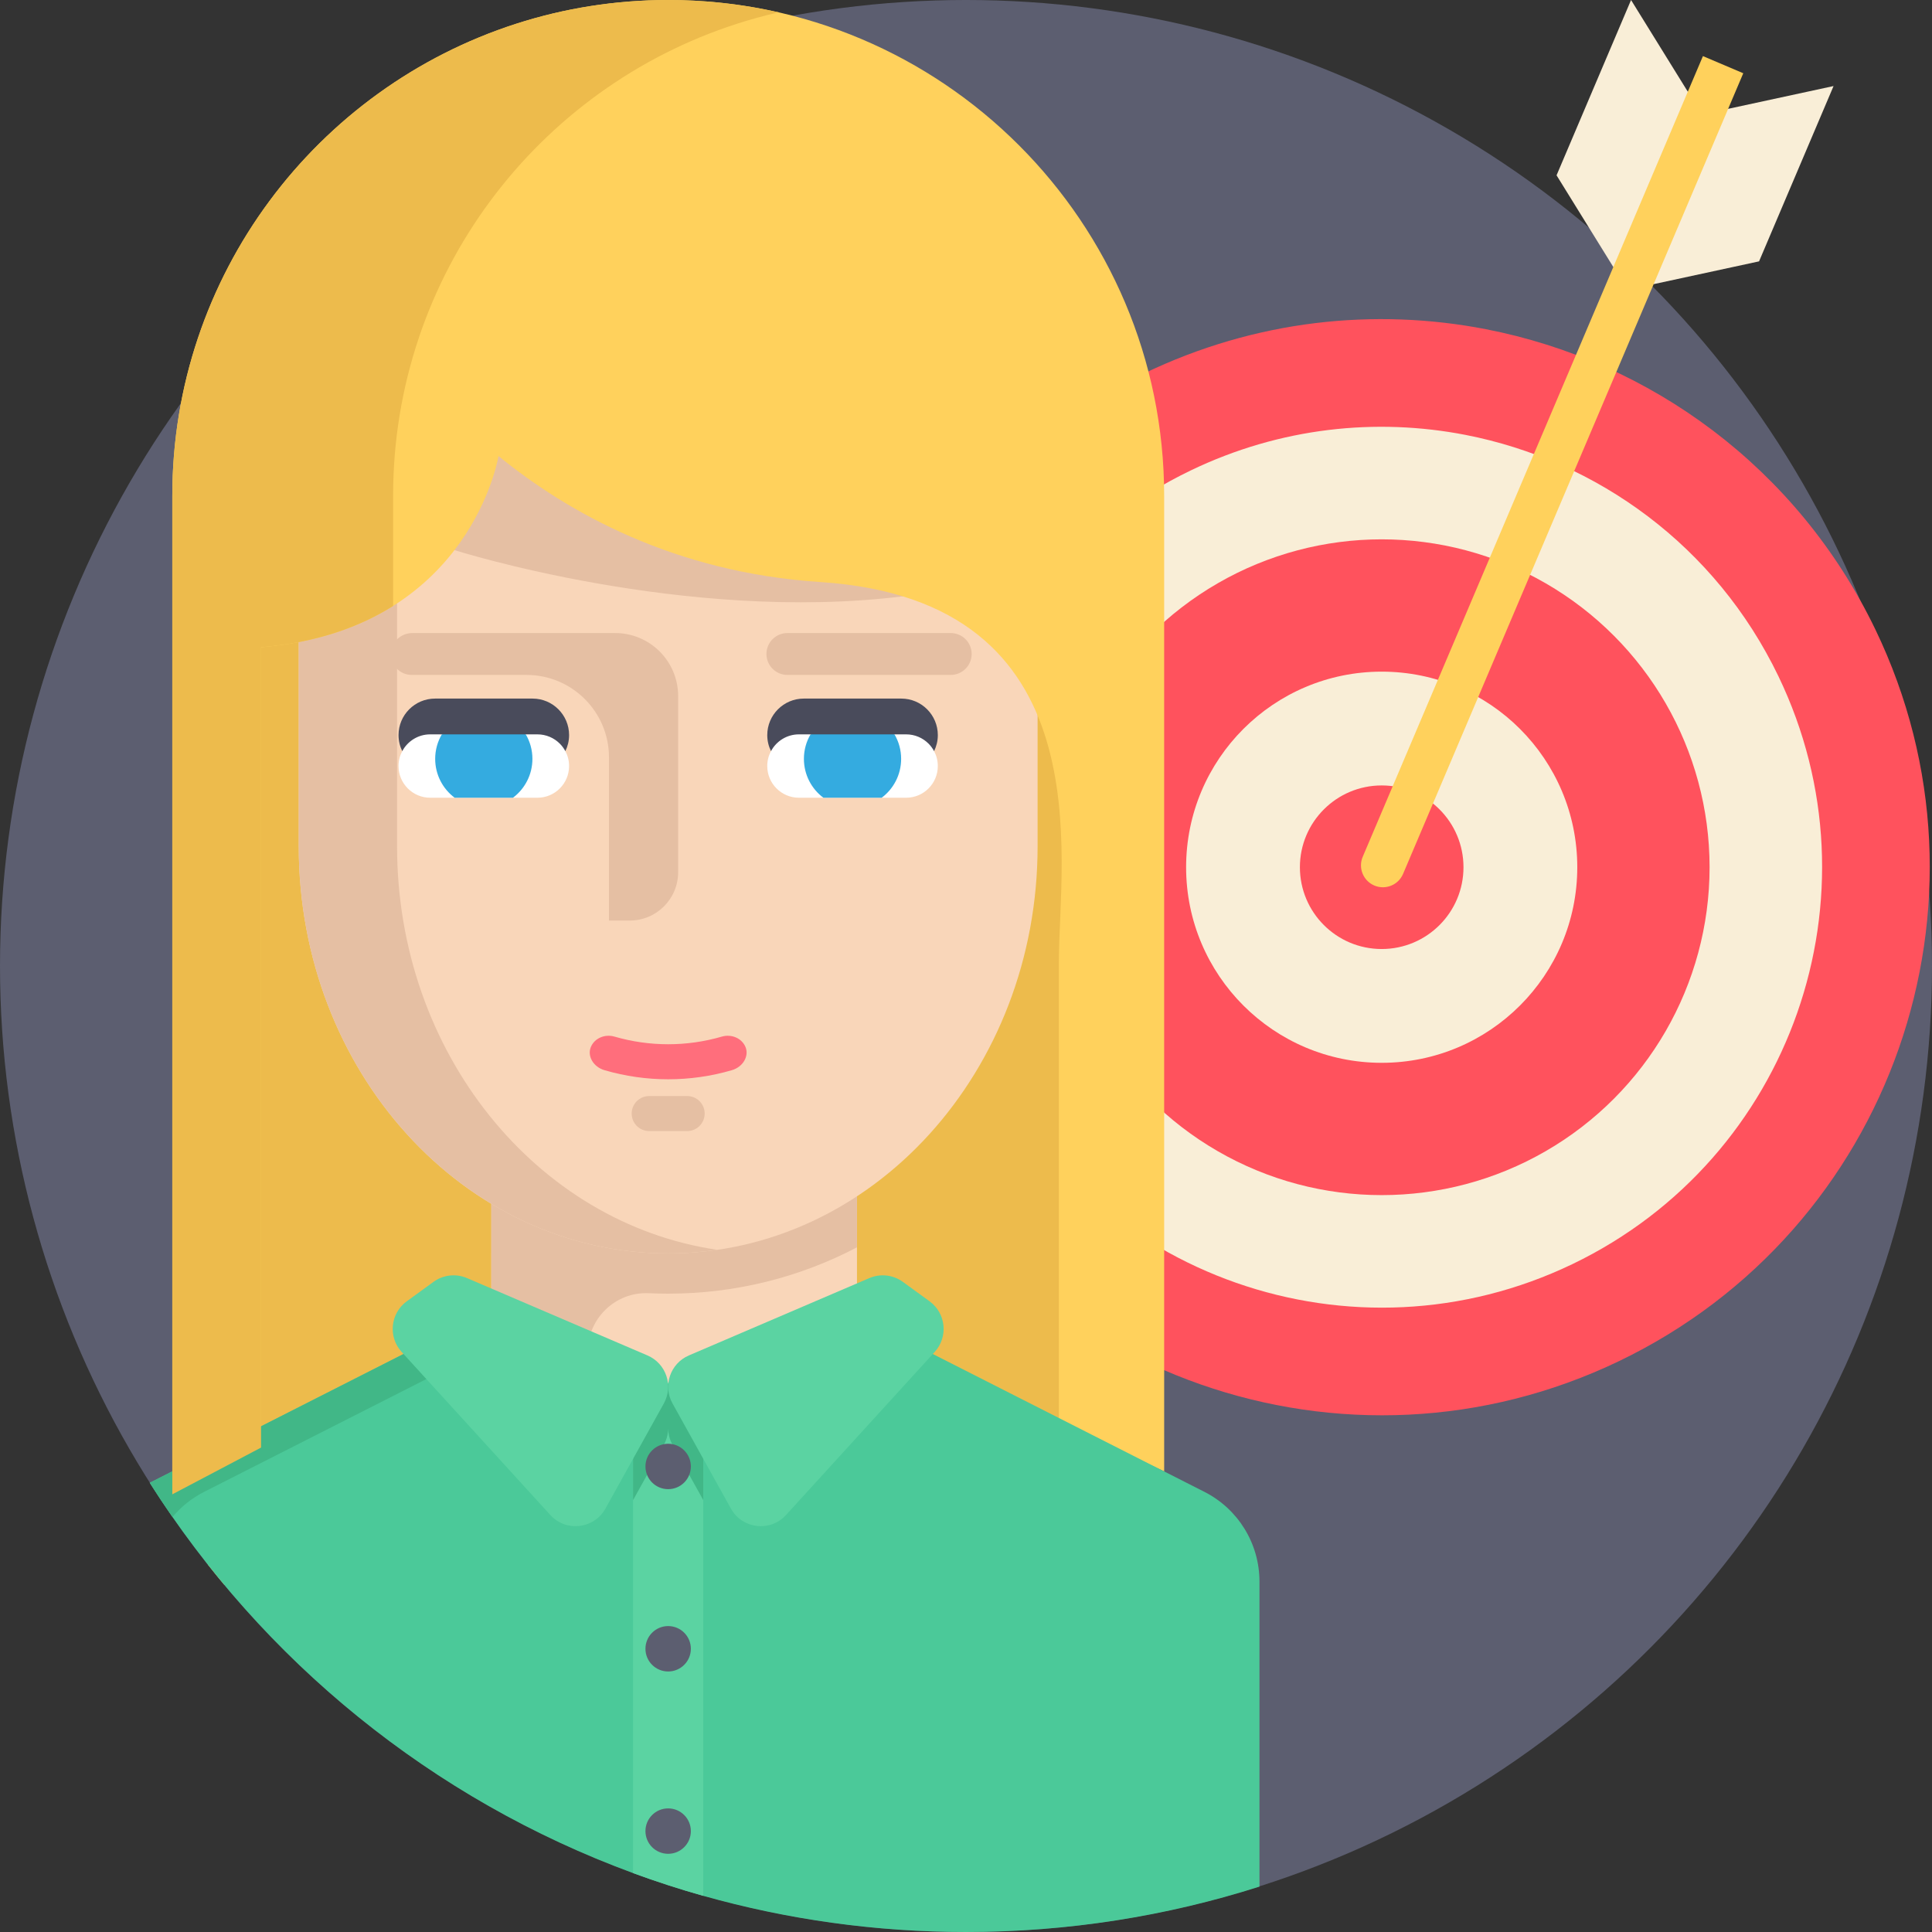 <?xml version="1.0" encoding="iso-8859-1"?>
<!-- Generator: Adobe Illustrator 19.0.0, SVG Export Plug-In . SVG Version: 6.00 Build 0)  -->
<svg xmlns="http://www.w3.org/2000/svg" xmlns:xlink="http://www.w3.org/1999/xlink" version="1.1" id="Capa_1" x="0px" y="0px" viewBox="0 0 512 512" style="enable-background:new 0 0 512 512;" xml:space="preserve">
<rect x="0" y="0" width="512" height="512" fill="#333333" stroke="none"/>
<circle style="fill:#5C5E70;" cx="256" cy="255.999" r="255.999"/>
<path style="fill:#FF525D;" d="M497.011,166.857c34.775,72.264,4.39,159.043-67.883,193.821  c-72.264,34.775-159.046,4.381-193.821-67.883c-34.779-72.271-4.385-159.054,67.879-193.829  c14.722-7.084,30.047-11.467,45.415-13.341c15.208-1.846,30.462-1.244,45.197,1.621C437.265,95.715,476.33,123.88,497.011,166.857z"/>
<path style="fill:#F9EED7;" d="M471.309,179.226c27.945,58.069,3.527,127.802-54.549,155.75  c-58.07,27.945-127.805,3.52-155.75-54.549c-27.948-58.075-3.523-127.812,54.546-155.756c11.83-5.693,24.144-9.214,36.495-10.721  c12.221-1.484,24.479-1,36.32,1.302C423.298,122.057,454.69,144.69,471.309,179.226z"/>
<circle style="fill:#FF525D;" cx="366.163" cy="229.825" r="86.894"/>
<circle style="fill:#F9EED7;" cx="366.163" cy="229.825" r="51.832"/>
<circle style="fill:#FF525D;" cx="366.163" cy="229.825" r="21.676"/>
<polygon style="fill:#F9EED7;" points="451.425,31.574 447.286,24.302 432.245,0.001 412.503,46.46 427.545,70.761 436.109,65.507   438.236,75.304 466.17,69.264 485.912,22.805 457.977,28.844 "/>
<path style="fill:#FFD15C;" d="M461.986,19.412l-90.161,212.186c-1.255,2.952-4.664,4.329-7.616,3.074l0,0  c-2.952-1.255-4.329-4.664-3.074-7.616l90.161-212.187L461.986,19.412z"/>
<path style="fill:#EDBB4C;" d="M288.103,109.045v310.94H59.438c-1.484-1.755-2.926-3.532-4.336-5.329V109.045H288.103z"/>
<rect x="130.205" y="305.81" style="fill:#F9D6B9;" width="96.904" height="62.307"/>
<path style="fill:#E5BFA3;" d="M155.761,305.805L155.761,305.805l-25.55-0.001v0.001h-0.001v26.348c0,0,0.001,0,0.001,0.001v26.069  h25.55l0,0c0-8.826,7.351-15.923,16.167-15.508c1.704,0.08,3.418,0.121,5.142,0.121c18.061,0,35.089-4.442,50.048-12.285v-24.745  h-71.357V305.805z"/>
<path style="fill:#F9D6B9;" d="M274.974,115.414L79.17,103.927v120.357c0,59.583,43.832,107.886,97.902,107.886l0,0  c54.07,0,97.902-48.302,97.902-107.885V115.414H274.974z"/>
<g>
	<path style="fill:#E5BFA3;" d="M105.228,224.285V105.456l-26.058-1.529v120.357c0,59.583,43.832,107.885,97.903,107.885l0,0   c4.418,0,8.766-0.328,13.029-0.953C142.191,324.196,105.228,279,105.228,224.285z"/>
	<path style="fill:#E5BFA3;" d="M120.445,145.785c0,0,60.932,19.403,118.807,12.25c57.875-7.152-10.22-45.712-10.22-45.712   l-98.451-6.563l-13.947,6.563"/>
	<path style="fill:#E5BFA3;" d="M251.95,167.765h-43.286c-3.065,0-5.549,2.485-5.549,5.549l0,0c0,3.065,2.485,5.549,5.549,5.549   h43.286c3.065,0,5.549-2.485,5.549-5.549l0,0C257.498,170.249,255.015,167.765,251.95,167.765z"/>
	<path style="fill:#E5BFA3;" d="M109.299,167.765c-3.055,0-5.676,2.391-5.732,5.445c-0.056,3.113,2.449,5.653,5.548,5.653h30.411   c12.075,0,21.863,9.789,21.863,21.863v43.227h5.51c7.077,0,12.815-5.738,12.815-12.815v-46.678c0-9.221-7.475-16.695-16.695-16.695   L109.299,167.765z"/>
</g>
<path style="fill:#FF6E7C;" d="M191.324,274.705c-9.307,2.707-19.197,2.707-28.503,0c-2.491-0.718-5.254,0.393-6.241,2.765l0,0  c-0.986,2.363,0.609,5.27,3.647,6.152c11.001,3.201,22.69,3.201,33.691,0c3.038-0.881,4.633-3.789,3.647-6.152l0,0  C196.578,275.099,193.815,273.987,191.324,274.705z"/>
<path style="fill:#E5BFA3;" d="M182.101,290.459h-10.056c-2.564,0-4.644,2.078-4.644,4.644l0,0c0,2.564,2.078,4.644,4.644,4.644  h10.056c2.564,0,4.644-2.078,4.644-4.644l0,0C186.743,292.537,184.665,290.459,182.101,290.459z"/>
<path style="fill:#FFD15C;" d="M308.516,131.413v258.528l-27.901-13.182c0,0,0-95.065,0-122.101s12.28-95.486-63.203-100.408  c-38.77-2.527-67.005-18.477-85.301-33.393c-0.005,0.022-0.017,0.088-0.039,0.196c0,0.005,0,0.005,0,0.005  c-0.618,3.326-9.621,46.039-62.886,50.464v212.095l-23.525,12.395V131.413c0-58.52,38.25-108.104,91.115-125.115h0.005  c12.695-4.092,26.233-6.295,40.29-6.295h0.032C249.684,0.002,308.516,58.835,308.516,131.413z"/>
<path style="fill:#4BC999;" d="M333.773,419.13v80.844C309.249,507.789,283.116,512,256.001,512  c-24.137,0-47.501-3.344-69.632-9.582c-6.301-1.776-12.507-3.793-18.599-6.029c-53.227-19.54-98.158-56.257-128.083-103.434  l68.336-34.68l59.747,8.965l4.608,0.69l13.991,2.33l0.272,0.042v9.853l59.475-21.88l73.049,37.073  C328.13,399.893,333.773,409.078,333.773,419.13z"/>
<path style="fill:#41B787;" d="M144.667,361.556l-17.502-3.281l-73.049,37.073c-3.281,1.661-6.123,3.95-8.401,6.677  c-2.079-2.978-4.086-5.998-6.029-9.07l68.336-34.68l27.345-8.85L144.667,361.556z"/>
<path style="fill:#5BD3A2;" d="M186.369,366.477v135.941c-6.301-1.776-12.507-3.793-18.599-6.029V366.477L186.369,366.477  L186.369,366.477z"/>
<path style="fill:#41B787;" d="M190.61,366.841h-22.472v1.826l-0.365-0.157v29.028l8.155-14.681  c0.776-1.395,1.143-2.905,1.143-4.386c0,1.483,0.367,2.986,1.143,4.386l8.155,14.681v-19.067h4.239L190.61,366.841L190.61,366.841z"/>
<g>
	<path style="fill:#5BD3A2;" d="M123.763,338.709l47.822,20.496c4.929,2.113,6.951,8.024,4.346,12.712l-15.487,27.878   c-3.004,5.408-10.429,6.275-14.597,1.702l-39.412-43.226c-3.633-3.985-2.997-10.243,1.365-13.415l7.077-5.147   C117.455,337.833,120.831,337.453,123.763,338.709z"/>
	<path style="fill:#5BD3A2;" d="M230.382,338.709l-47.822,20.496c-4.929,2.113-6.951,8.024-4.346,12.712l15.487,27.878   c3.004,5.408,10.429,6.275,14.597,1.702l39.412-43.226c3.633-3.985,2.997-10.243-1.365-13.415l-7.077-5.147   C236.69,337.833,233.313,337.453,230.382,338.709z"/>
</g>
<g>
	<circle style="fill:#5C5E70;" cx="177.069" cy="388.628" r="6.017"/>
	<circle style="fill:#5C5E70;" cx="177.069" cy="436.944" r="6.017"/>
	<circle style="fill:#5C5E70;" cx="177.069" cy="485.26" r="6.017"/>
</g>
<path style="fill:#FFFFFF;" d="M248.53,203.008c0,4.638-3.756,8.4-8.395,8.4h-28.408c-2.32,0-4.418-0.941-5.935-2.46  c-1.522-1.522-2.46-3.622-2.46-5.941c0-1.427,0.356-2.771,0.985-3.949c1.413-2.645,1.787-6.86,4.996-6.86l32.721-0.434  c2.32,0,4.128,4.914,4.619,2.825c0.583-2.481,0.498,3.732,0.89,4.467C248.173,200.235,248.53,201.58,248.53,203.008z"/>
<path style="fill:#34ABE0;" d="M238.811,201.103c0,4.214-2.023,7.959-5.156,10.305h-15.455c-3.132-2.346-5.156-6.092-5.156-10.305  c0-2.368,0.641-4.585,1.76-6.49l11.815-2.096l10.431,2.096C238.171,196.518,238.811,198.735,238.811,201.103z"/>
<path style="fill:#494B5B;" d="M211.728,194.613h28.408c2.32,0,4.418,0.941,5.936,2.46c0.583,0.583,1.079,1.253,1.471,1.987  c0.627-1.283,0.99-2.72,0.99-4.243c0-5.349-4.336-9.686-9.686-9.686h-25.829c-5.349,0-9.686,4.336-9.686,9.686  c0,1.525,0.362,2.961,0.99,4.244C205.732,196.415,208.518,194.613,211.728,194.613z"/>
<path style="fill:#FFFFFF;" d="M150.813,203.008c0,4.638-3.756,8.4-8.395,8.4h-28.408c-2.32,0-4.418-0.941-5.935-2.46  c-1.522-1.522-2.46-3.622-2.46-5.941c0-1.427,0.356-2.771,0.985-3.949c1.413-2.645,1.787-6.86,4.996-6.86l32.721-0.434  c2.32,0,4.128,4.914,4.619,2.825c0.583-2.481,0.498,3.732,0.89,4.467C150.456,200.235,150.813,201.579,150.813,203.008z"/>
<path style="fill:#34ABE0;" d="M141.095,201.103c0,4.214-2.023,7.959-5.156,10.305h-15.455c-3.132-2.346-5.156-6.092-5.156-10.305  c0-2.368,0.641-4.585,1.76-6.49l11.815-2.096l10.431,2.096C140.454,196.518,141.095,198.735,141.095,201.103z"/>
<path style="fill:#494B5B;" d="M114.01,194.613h28.408c2.32,0,4.418,0.941,5.936,2.46c0.583,0.583,1.079,1.253,1.471,1.987  c0.627-1.283,0.99-2.719,0.99-4.243c0-5.349-4.336-9.686-9.686-9.686H115.3c-5.349,0-9.686,4.336-9.686,9.686  c0,1.525,0.362,2.961,0.99,4.244C108.016,196.415,110.8,194.613,114.01,194.613z"/>
<path style="fill:#EDBB4C;" d="M206.347,3.271c-3.751,0.846-7.429,1.86-11.055,3.03c-52.872,17.011-91.115,66.591-91.115,125.116  v29.173c-8.746,5.496-20.156,9.697-34.994,10.93v212.103l-23.521,12.392V131.417c0-58.525,38.243-108.105,91.115-125.116  c6.353-2.048,12.904-3.626,19.634-4.681C163.14,0.554,170.047,0,177.069,0h0.031C187.152,0,196.942,1.128,206.347,3.271z"/>
<g>
</g>
<g>
</g>
<g>
</g>
<g>
</g>
<g>
</g>
<g>
</g>
<g>
</g>
<g>
</g>
<g>
</g>
<g>
</g>
<g>
</g>
<g>
</g>
<g>
</g>
<g>
</g>
<g>
</g>
</svg>
